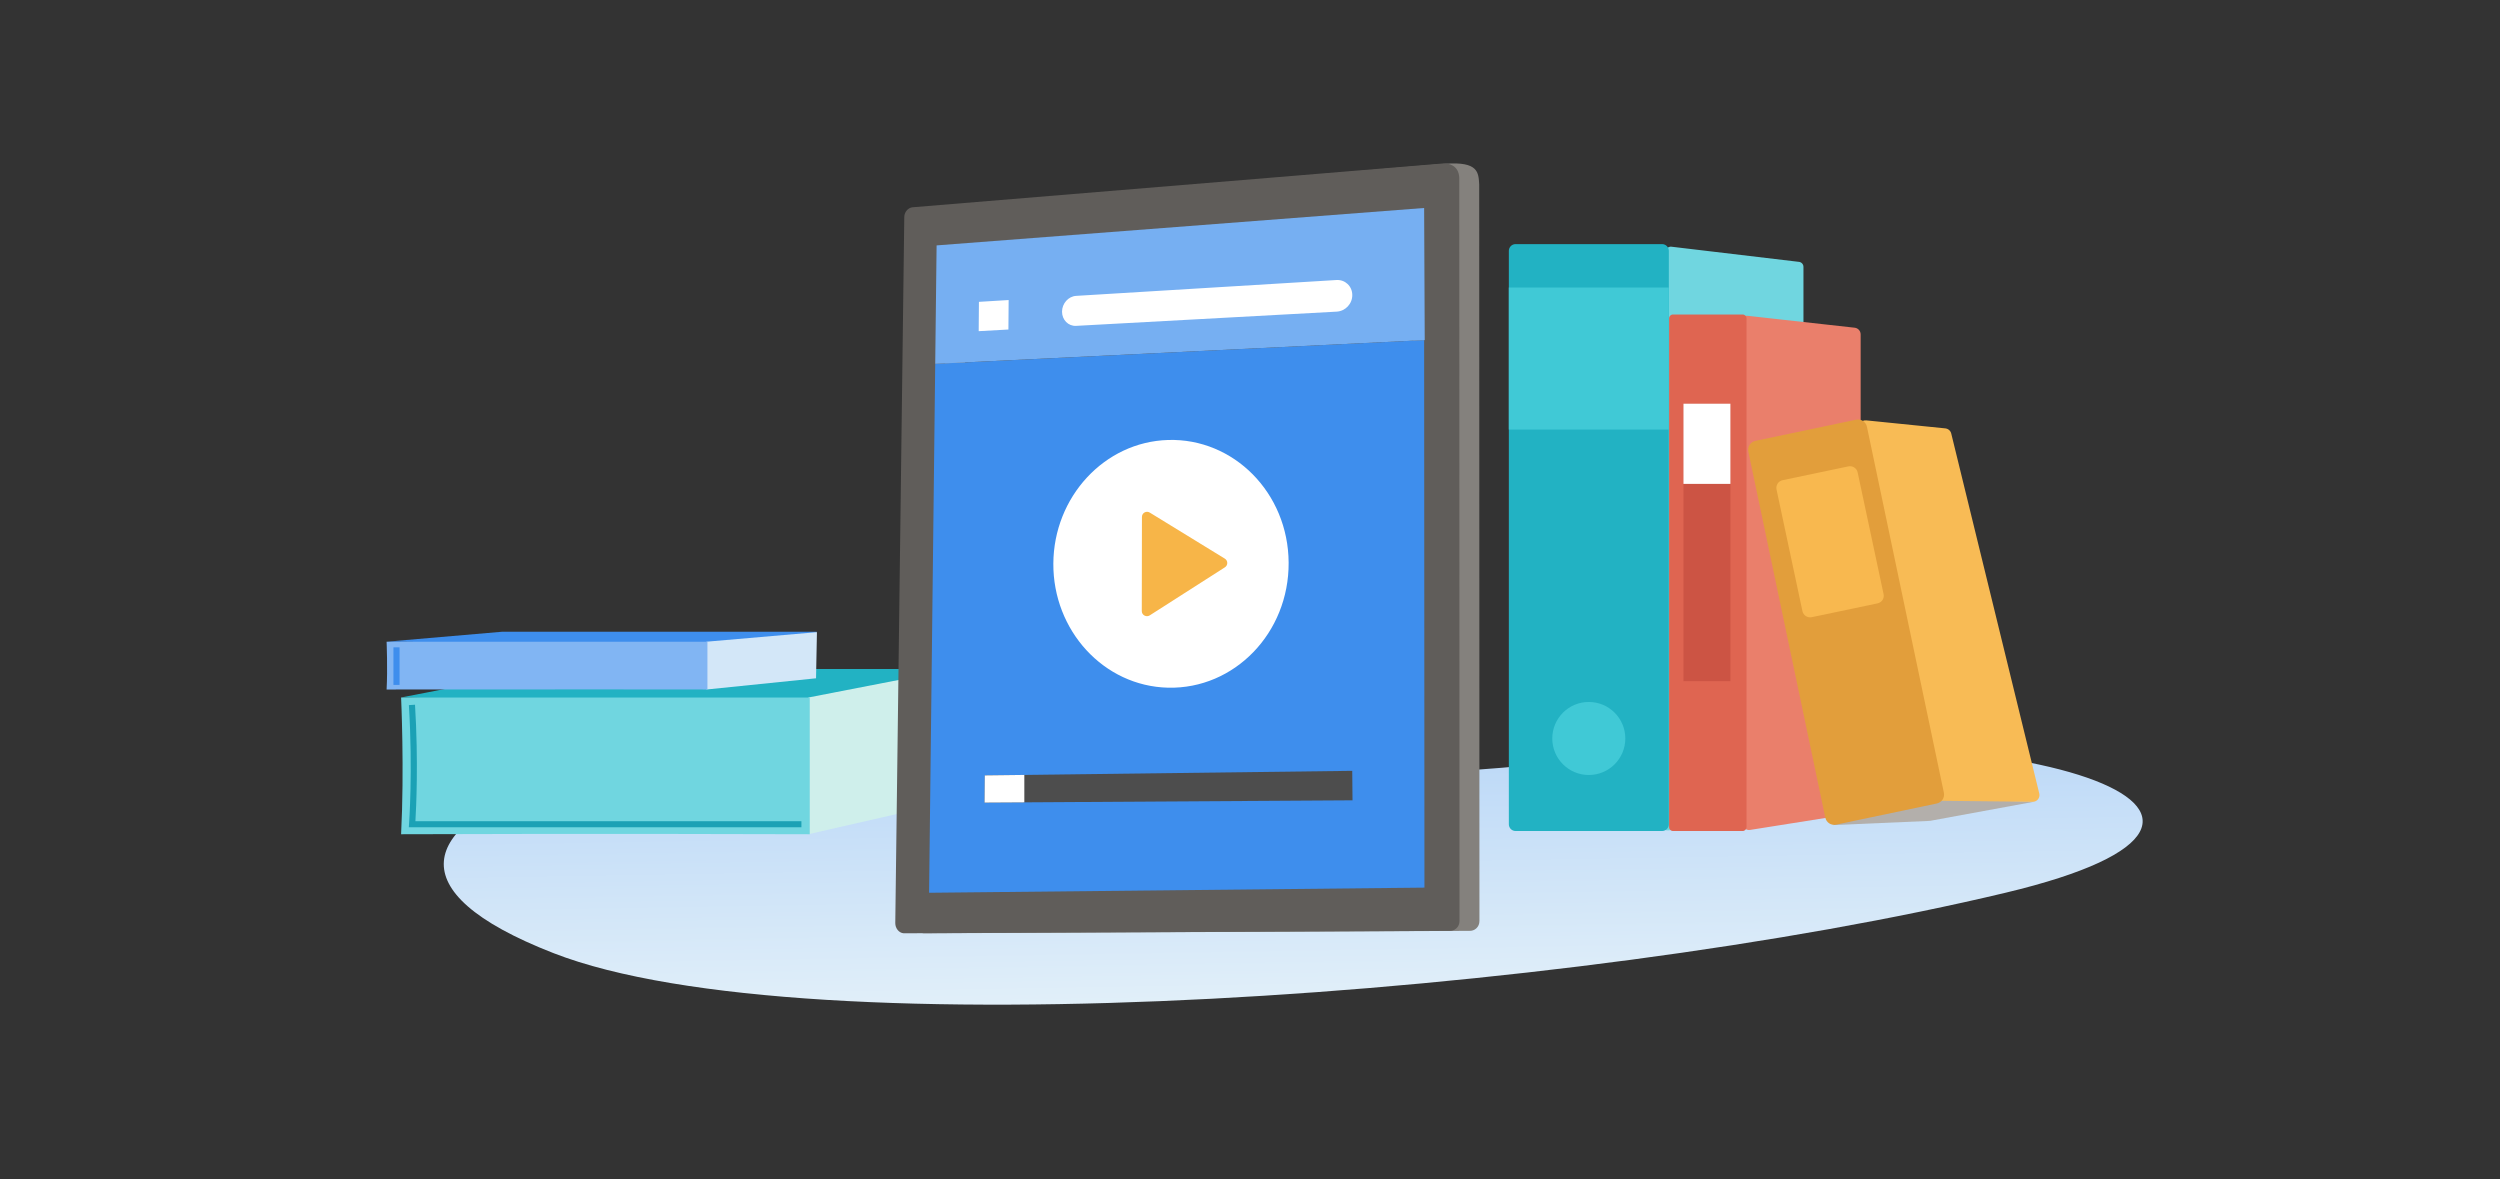 <svg width="636" height="300" viewBox="0 0 636 300" fill="none" xmlns="http://www.w3.org/2000/svg">
<rect x="0" y="0" width="636" height="300" fill="#333333" stroke="none"/>
<path d="M510.22 227.11C399.85 253.48 205.14 267.54 140.82 242.48C59.06 210.63 175.34 177.24 252.54 189.69C318.4 200.31 359.62 198.26 409.28 192.57C516.63 180.27 592.71 207.4 510.22 227.11Z" fill="url(#paint0_linear)"/>
<path d="M425.2 62.76L457.68 66.62C458.32 66.7 458.8 67.24 458.8 67.89V206.77C458.8 207.43 458.3 207.98 457.64 208.04L424.31 211.26C423.56 211.34 422.9 210.74 422.92 209.97L423.77 63.98C423.79 63.26 424.45 62.68 425.2 62.76Z" fill="#70D6E0"/>
<path d="M444.59 80.34L471.83 83.37C472.7 83.47 473.35 84.2 473.35 85.07V205.21C473.35 206.04 472.75 206.77 471.92 206.89L445.24 211.13C444.24 211.3 443.33 210.57 443.27 209.55C442.44 195.79 437.31 110.39 438.32 99.92C439.19 91.07 441.73 84.05 442.81 81.36C443.11 80.68 443.82 80.26 444.59 80.34Z" fill="#EA7F6B"/>
<path d="M422.83 211.41H385.57C384.61 211.41 383.85 210.64 383.85 209.69V63.82C383.85 62.86 384.62 62.1 385.57 62.1H422.83C423.79 62.1 424.55 62.87 424.55 63.82V209.69C424.55 210.65 423.79 211.41 422.83 211.41Z" fill="#22B2C3"/>
<path d="M443.34 211.41H425.6C425.06 211.41 424.62 210.97 424.62 210.43V80.99C424.62 80.45 425.06 80.01 425.6 80.01H443.34C443.88 80.01 444.32 80.45 444.32 80.99V210.44C444.29 210.98 443.86 211.41 443.34 211.41Z" fill="#DF6551"/>
<path d="M466.32 209.9L490.14 208.87C490.8 208.87 491.47 208.79 492.11 208.62L517.49 203.96L473.31 202.67L466.32 209.9Z" fill="#B3AFAB"/>
<path d="M474.76 106.94L494.89 108.98C495.62 109.06 496.22 109.58 496.39 110.27L518.79 201.86C519.06 202.94 518.23 204 517.11 203.98L491.3 203.69C490.47 203.69 489.78 203.09 489.64 202.28L472.89 108.94C472.7 107.83 473.63 106.84 474.76 106.94Z" fill="#F8BB55"/>
<path d="M492.71 204.41L467.11 209.79C465.84 210.06 464.62 209.25 464.35 207.98L444.78 114.91C444.51 113.64 445.32 112.42 446.59 112.15L472.19 106.77C473.46 106.5 474.68 107.31 474.95 108.58L494.52 201.65C494.79 202.92 493.98 204.14 492.71 204.41Z" fill="#E29E3B"/>
<path d="M477.64 153.5L460.91 157.01C459.83 157.24 458.77 156.55 458.54 155.47L451.95 124.53C451.72 123.45 452.41 122.39 453.49 122.16L470.22 118.65C471.3 118.42 472.36 119.11 472.59 120.19L479.18 151.13C479.43 152.22 478.72 153.28 477.64 153.5Z" fill="#F8B84F"/>
<path d="M424.55 73.15H383.84V109.28H424.55V73.15Z" fill="#40C9D6"/>
<path d="M440.22 102.7H428.27V173.29H440.22V102.7Z" fill="#CC5444"/>
<path d="M367.75 41.65L237.24 52.73C236.08 52.83 235.14 53.94 235.12 55.18L232.83 234.81C232.81 236.16 233.77 237.34 234.97 237.43L373.69 236.81C375.19 236.93 376.39 235.79 376.37 234.28L376.31 46.96C376.14 43.83 376.06 41.07 367.75 41.65ZM363.65 218.96C363.67 220.1 362.78 220.95 361.66 220.87L245.74 224.09C244.83 224.03 244.1 223.15 244.1 222.12L245.8 67.03C245.82 66.05 246.55 65.22 247.42 65.16L357.92 57.26C359 57.18 364.78 57.57 364.78 58.65L363.65 218.96Z" fill="#84817D"/>
<path d="M241.49 170.19H139.53L102 177.44L235.98 180.91L241.49 170.19Z" fill="#22B2C3"/>
<path d="M241.2 204.1L205.67 212.22V177.44L241.49 170.48L241.2 204.1Z" fill="#CFEFEB"/>
<path d="M206 212.23C206 212.23 148.42 212.04 102.04 212.23C102.89 195.71 102.04 177.45 102.04 177.45H206V212.23Z" fill="#70D6E0"/>
<path d="M203.86 210.46H104L104.06 209.63C104.06 209.51 105.06 196.21 104.02 179.38L105.58 179.28C106.47 193.83 105.87 205.73 105.68 208.91H203.88V210.47H203.86V210.46Z" fill="#1BA1B5"/>
<path d="M207.83 160.71H127.79L98.39 163.24L203.51 164.45L207.83 160.71Z" fill="#3E8EED"/>
<path d="M207.6 172.56L179.72 175.41V163.25L207.83 160.82L207.6 172.56Z" fill="#D3E7F8"/>
<path d="M179.97 175.41C179.97 175.41 134.78 175.35 98.35 175.41C98.64 170.22 98.35 163.25 98.35 163.25H179.97V175.41Z" fill="#81B5F3"/>
<path d="M101.65 164.68H100.09V174.24H101.65V164.68Z" fill="#3E8EED"/>
<path d="M367.08 41.59L232.17 52.73C231.01 52.83 230.07 53.94 230.05 55.18L227.76 234.81C227.74 236.16 228.7 237.35 229.9 237.43L368.62 236.81C370.12 236.93 371.32 235.79 371.3 234.28L371.24 45.17C371.07 42.03 368.51 41.49 367.08 41.59ZM358.58 218.96C358.6 220.1 357.71 220.95 356.59 220.87L240.67 224.09C239.76 224.03 239.03 223.15 239.03 222.12L240.73 67.03C240.75 66.05 241.48 65.22 242.35 65.16L352.85 57.26C353.93 57.18 359.71 57.57 359.71 58.65L358.58 218.96Z" fill="#605D5A"/>
<path d="M362.3 86.53L237.92 92.56L236.36 227.12L362.38 225.81L362.3 86.53Z" fill="#3E8EED"/>
<path d="M362.45 86.53L237.92 92.56L238.27 62.43L362.3 52.91L362.45 86.53Z" fill="#76AFF2"/>
<path d="M327.83 143.14C327.93 161.05 314.01 175.33 297.16 174.95C280.74 174.56 267.86 160.36 267.97 143.35C268.07 126.42 280.96 112.41 297.16 111.93C313.8 111.43 327.73 125.35 327.83 143.14Z" fill="white"/>
<path d="M290.47 155.46L290.51 131.5C290.51 130.48 291.63 129.86 292.5 130.4L311.6 142.12C312.41 142.62 312.43 143.8 311.62 144.32L292.48 156.56C291.61 157.1 290.47 156.48 290.47 155.46Z" fill="#F7B548"/>
<path d="M340.05 79.28L273.75 82.9C271.78 83 270.18 81.38 270.18 79.28C270.2 77.18 271.8 75.39 273.77 75.27L339.97 71.24C342.19 71.09 344 72.8 344.02 75.02C344.06 77.27 342.27 79.16 340.05 79.28Z" fill="white"/>
<path d="M248.98 84.25L256.54 83.83L256.6 76.33L249.04 76.79L248.98 84.25Z" fill="white"/>
<path d="M344.08 203.6L250.47 204.18L250.53 197.26L344.01 196.1L344.08 203.6Z" fill="#4D4D4D"/>
<path d="M260.59 197.14L250.53 197.26L250.47 204.18L260.59 204.12V197.14Z" fill="white"/>
<path d="M440.22 102.7H428.27V123.1H440.22V102.7Z" fill="white"/>
<path d="M404.19 197.16C409.32 197.16 413.48 193 413.48 187.87C413.48 182.74 409.32 178.58 404.19 178.58C399.06 178.58 394.9 182.74 394.9 187.87C394.9 193 399.06 197.16 404.19 197.16Z" fill="#40C9D6"/>
<defs>
<linearGradient id="paint0_linear" x1="328.497" y1="185.094" x2="329.671" y2="254.435" gradientUnits="userSpaceOnUse">
<stop stop-color="#B8D6F7"/>
<stop offset="1" stop-color="#E1EFF9"/>
</linearGradient>
</defs>
</svg>
